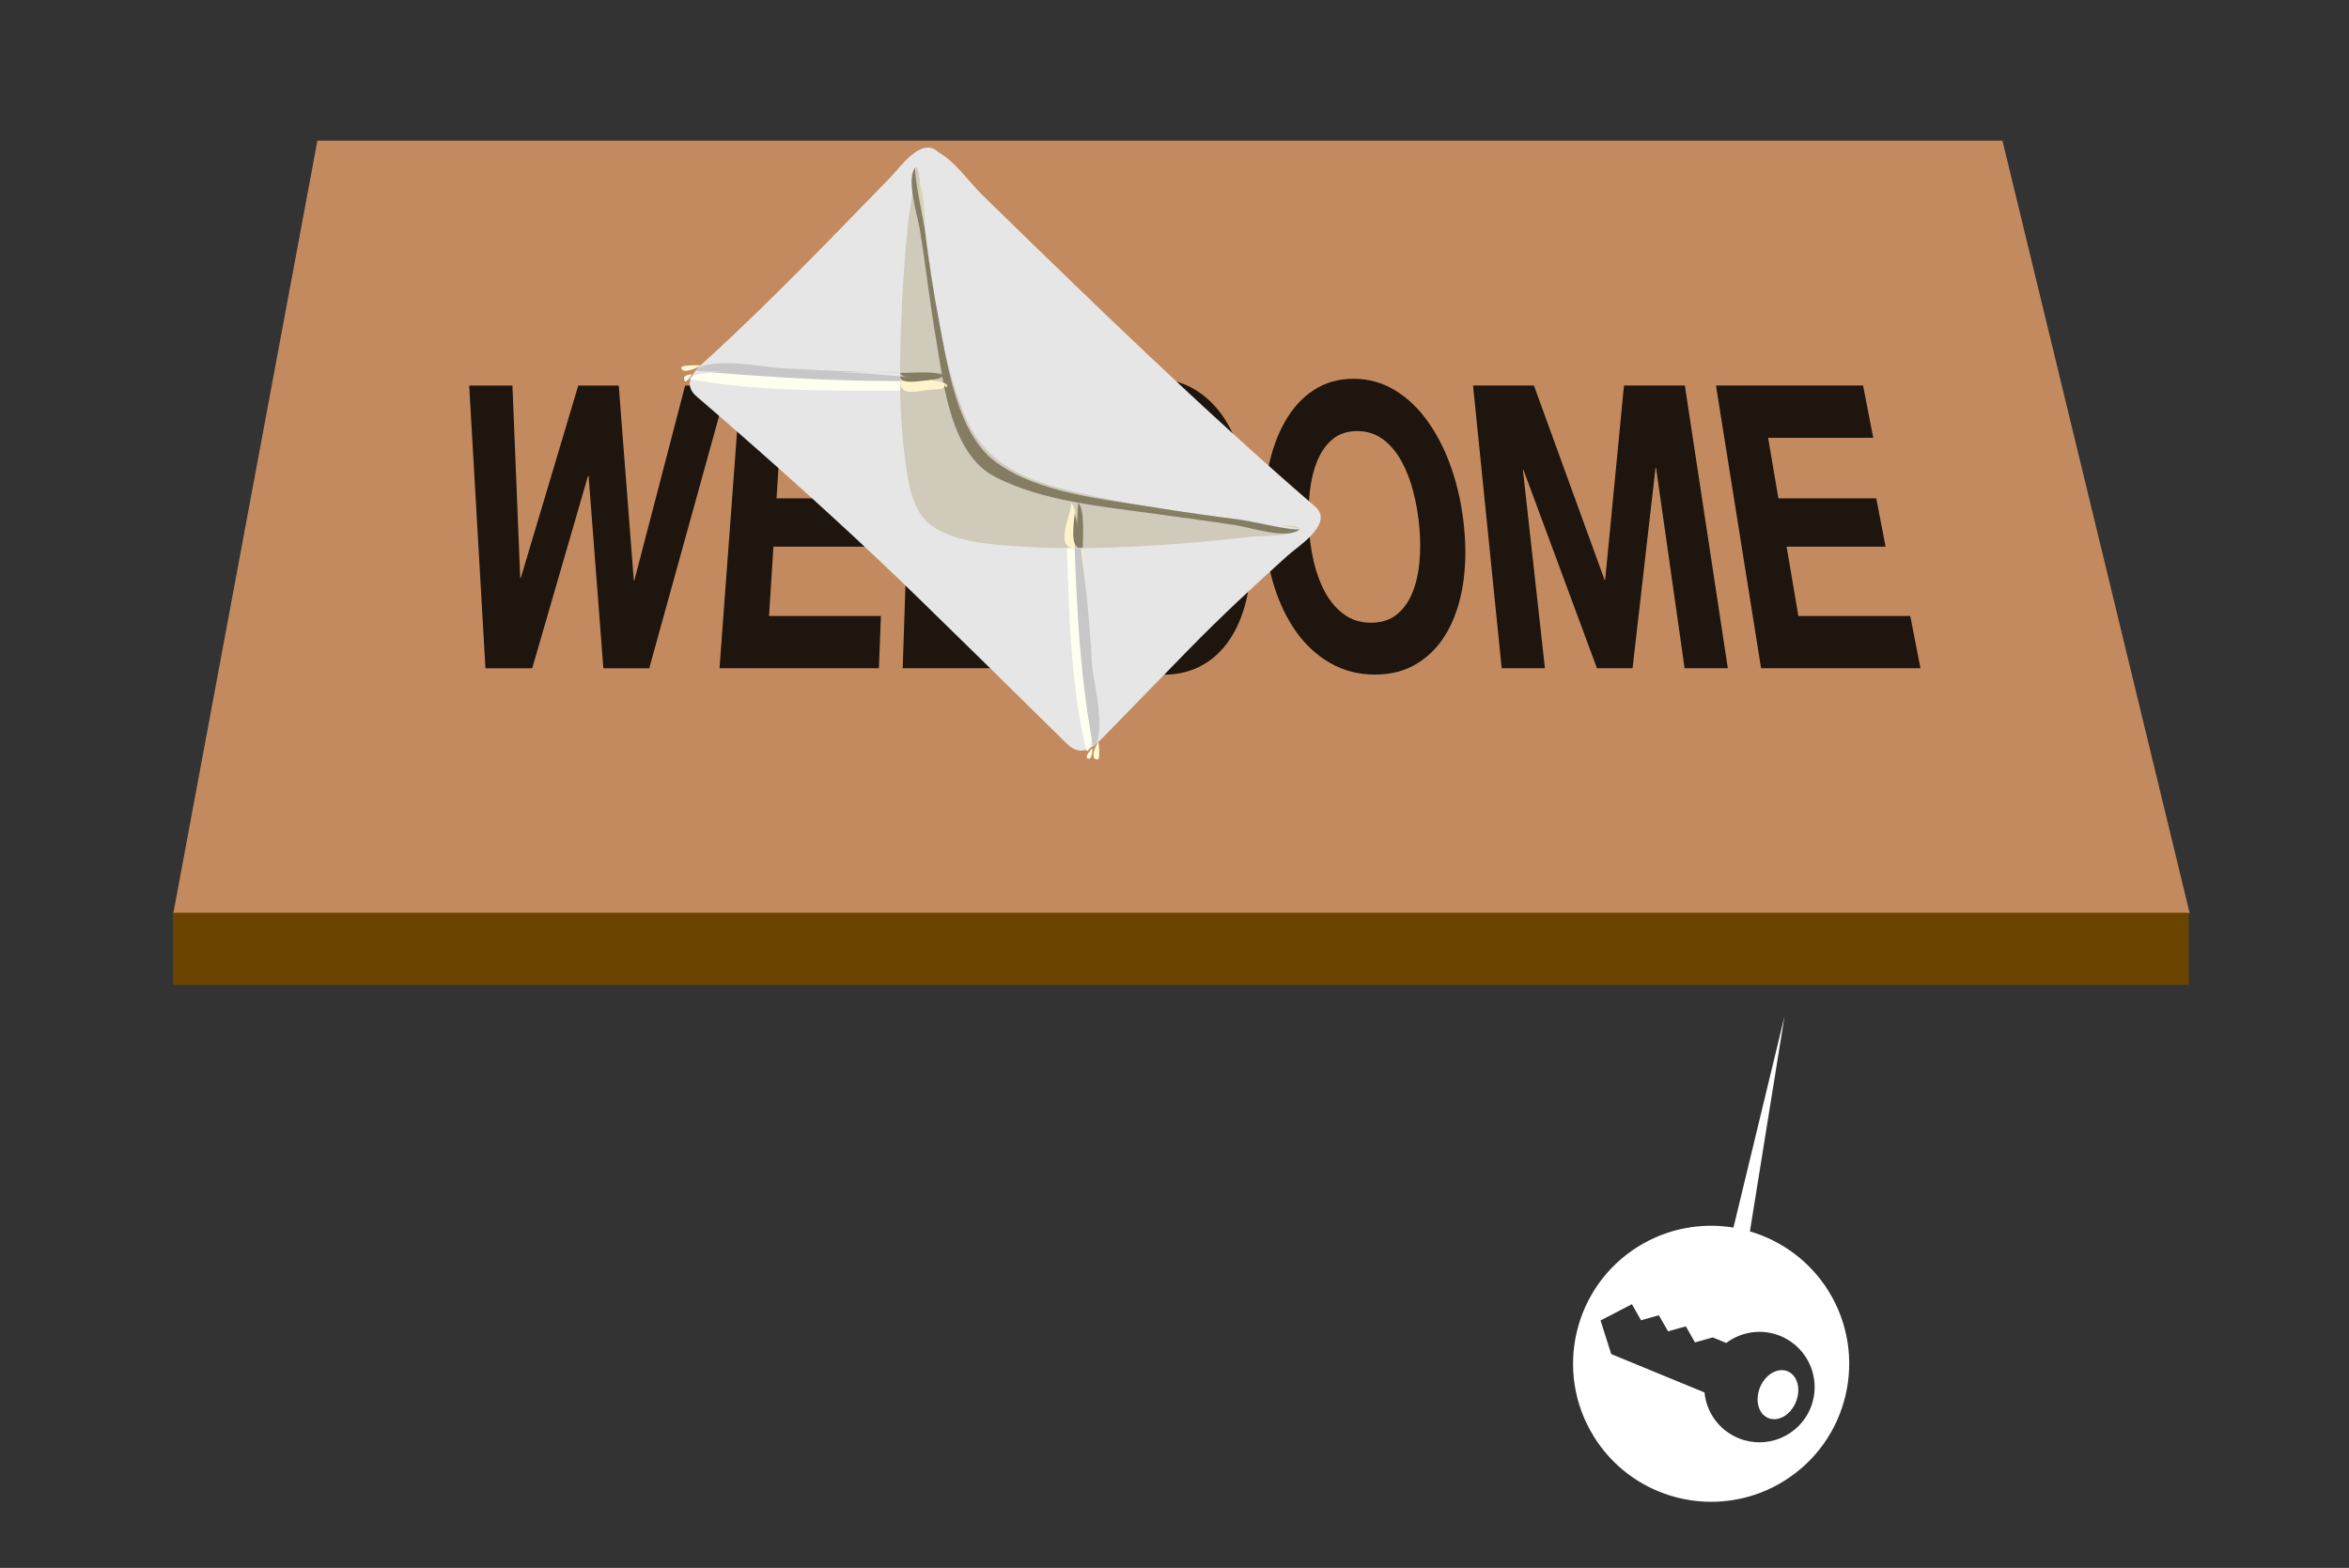 <?xml version="1.0" encoding="UTF-8" standalone="no"?>
<!-- Created with Inkscape (http://www.inkscape.org/) -->

<svg
   xmlns:dc="http://purl.org/dc/elements/1.1/"
   xmlns:cc="http://creativecommons.org/ns#"
   xmlns:rdf="http://www.w3.org/1999/02/22-rdf-syntax-ns#"
   xmlns:svg="http://www.w3.org/2000/svg"
   xmlns="http://www.w3.org/2000/svg"
   xmlns:sodipodi="http://sodipodi.sourceforge.net/DTD/sodipodi-0.dtd"
   xmlns:inkscape="http://www.inkscape.org/namespaces/inkscape"
   width="640.143"
   height="427.326"
   viewBox="0 0 169.371 113.063"
   version="1.1"
   id="svg8"
   inkscape:version="0.92.1 r15371"
   sodipodi:docname="under-the-mat.svg">
  <rect x="0" y="0" width="169.371" height="113.063" fill="#333333" stroke="none"/>
  <defs
     id="defs2">
    <linearGradient
       x1="-219.188"
       y1="491.874"
       gradientTransform="matrix(0.298,0,0,0.235,139.638,117.86)"
       x2="-217.988"
       y2="491.874"
       id="imagebot_30"
       gradientUnits="userSpaceOnUse">
      <stop
         offset="0"
         stop-color="#FFFFFF"
         id="imagebot_33" />
      <stop
         offset="1"
         stop-color="#000000"
         id="imagebot_32" />
    </linearGradient>
  </defs>
  <sodipodi:namedview
     id="base"
     pagecolor="#ffffff"
     bordercolor="#666666"
     borderopacity="1.0"
     inkscape:pageopacity="0"
     inkscape:pageshadow="2"
     inkscape:zoom="1"
     inkscape:cx="289.73199"
     inkscape:cy="160.04505"
     inkscape:document-units="px"
     inkscape:current-layer="layer1"
     showgrid="false"
     inkscape:pagecheckerboard="true"
     fit-margin-top="0"
     fit-margin-left="0"
     fit-margin-right="0"
     fit-margin-bottom="0"
     inkscape:window-width="1680"
     inkscape:window-height="987"
     inkscape:window-x="-8"
     inkscape:window-y="-8"
     inkscape:window-maximized="1"
     inkscape:snap-others="false"
     inkscape:object-nodes="true"
     inkscape:snap-nodes="false"
     units="px" />
  <g
     inkscape:label="Layer 1"
     inkscape:groupmode="layer"
     id="layer1"
     transform="translate(-32.218,-31.389)">
    <g
       display="none"
       id="g6153"
       style="display:none;fill:#ffffff"
       transform="matrix(0.317,0,0,0.317,79.066,98.751)">
      <path
         id="path6151"
         display="inline"
         d="M 0,0 V 128 H 128 V 0 Z m 64,109.97 c -5.129,0 -9.287,-4.158 -9.287,-9.287 h 18.573 c 0,5.13 -4.158,9.29 -9.286,9.29 z M 101.22,98.377 H 26.778 v -7.132 c 0,0 2.937,-1.024 3.863,-1.485 1.135,-0.564 3.563,-1.649 4.309,-2.675 0.76,-1.045 1.332,-5.217 1.635,-6.984 0.46,-2.689 0.737,-8.276 0.966,-10.995 0.265,-3.151 0.664,-9.333 0.966,-12.481 0.215,-2.238 0.712,-6.718 1.188,-8.915 0.461,-2.125 1.451,-6.432 2.526,-8.321 0.845,-1.486 2.183,-3.692 4.606,-5.052 3.329,-1.868 7.429,-2.824 7.429,-2.824 0,-5.17 4.191,-9.361 9.361,-9.361 5.171,0 9.362,4.191 9.362,9.361 0,0 4.089,0.794 7.279,2.972 3.047,2.08 3.798,3.414 4.642,4.927 1.1,1.967 1.745,7.13 2.194,9.337 0.441,2.179 0.434,6.119 0.742,8.321 0.406,2.89 0.906,8.708 1.293,11.599 0.371,2.762 1.129,8.288 1.721,11.011 0.402,1.842 0.895,5.759 2.039,7.257 0.789,1.033 3.281,2.124 4.457,2.674 0.926,0.433 3.863,1.338 3.863,1.338 v 7.428 z"
         inkscape:connector-curvature="0"
         style="display:inline;fill:#ffffff" />
    </g>
    <g
       transform="matrix(0.466,0,0,1.116,111.861,-525.259)"
       id="g33">
      <g
         id="g31">
        <polygon
           style="fill:#c38a5f"
           points="-144.09,557.8 -121.8,507.88 138.93,507.88 167.9,557.8 "
           id="polygon13" />
        <g
           id="g29">
          <path
             style="opacity:0.85"
             inkscape:connector-curvature="0"
             d="m -77.55,541.97 -2.285,-12.435 h -0.087 l -8.639,12.435 h -7.234 l -2.514,-18.268 h 6.69 l 1.203,12.435 h 0.089 l 8.892,-12.435 h 6.264 l 2.328,12.589 h 0.089 l 7.853,-12.589 h 6.562 l -12.114,18.268 z"
             id="path15" />
          <path
             style="opacity:0.85"
             inkscape:connector-curvature="0"
             d="m -33.58,523.7 -0.314,3.377 H -50.16 l -0.598,3.914 h 15.143 l -0.306,3.121 h -15.313 l -0.684,4.479 h 17.312 l -0.311,3.377 h -24.661 l 3.243,-18.268 z"
             id="path17" />
          <path
             style="opacity:0.85"
             inkscape:connector-curvature="0"
             d="m -23.097,523.7 -0.809,14.891 h 15.648 l 0.002,3.377 h -22.977 l 1.445,-18.268 z"
             id="path19" />
          <path
             style="opacity:0.85"
             inkscape:connector-curvature="0"
             d="m 14.337,528.58 c -0.436,-0.384 -0.968,-0.721 -1.596,-1.011 -0.627,-0.29 -1.327,-0.517 -2.1,-0.677 -0.773,-0.163 -1.576,-0.244 -2.408,-0.244 -1.523,0 -2.806,0.175 -3.853,0.523 -1.049,0.351 -1.896,0.819 -2.537,1.408 -0.646,0.588 -1.108,1.258 -1.389,2.009 -0.282,0.75 -0.412,1.526 -0.388,2.327 0.023,0.77 0.201,1.515 0.535,2.239 0.335,0.726 0.854,1.378 1.562,1.958 0.708,0.58 1.625,1.044 2.749,1.394 1.126,0.35 2.486,0.524 4.078,0.524 2.161,0 3.822,-0.374 4.977,-1.125 1.148,-0.751 1.803,-1.741 1.963,-2.969 h 6.748 c -0.053,1.144 -0.401,2.176 -1.048,3.097 -0.654,0.921 -1.565,1.706 -2.737,2.354 -1.178,0.648 -2.588,1.144 -4.225,1.484 -1.643,0.341 -3.468,0.511 -5.472,0.511 -2.492,0 -4.742,-0.242 -6.748,-0.729 -2,-0.486 -3.688,-1.156 -5.063,-2.009 -1.367,-0.852 -2.414,-1.854 -3.143,-3.007 -0.723,-1.15 -1.084,-2.392 -1.092,-3.723 -0.008,-1.363 0.333,-2.63 1.021,-3.8 0.682,-1.167 1.661,-2.187 2.937,-3.057 1.268,-0.87 2.825,-1.553 4.673,-2.047 1.84,-0.494 3.92,-0.742 6.247,-0.742 1.672,0 3.265,0.145 4.778,0.436 1.516,0.29 2.89,0.712 4.124,1.266 1.239,0.556 2.288,1.242 3.149,2.06 0.864,0.819 1.457,1.758 1.775,2.814 H 15.23 c -0.158,-0.45 -0.455,-0.87 -0.893,-1.25 z"
             id="path21" />
          <path
             style="opacity:0.85"
             inkscape:connector-curvature="0"
             d="m 25.293,529.11 c 0.549,-1.167 1.414,-2.187 2.592,-3.057 1.168,-0.87 2.648,-1.553 4.439,-2.047 1.785,-0.494 3.838,-0.742 6.164,-0.742 2.354,0 4.5,0.248 6.444,0.742 1.95,0.494 3.661,1.177 5.133,2.047 1.48,0.87 2.7,1.89 3.657,3.057 0.962,1.17 1.602,2.437 1.915,3.8 0.306,1.331 0.235,2.572 -0.216,3.723 -0.458,1.152 -1.269,2.155 -2.436,3.007 -1.174,0.853 -2.697,1.522 -4.567,2.009 -1.878,0.486 -4.079,0.729 -6.6,0.729 -2.49,0 -4.77,-0.242 -6.831,-0.729 -2.055,-0.486 -3.818,-1.156 -5.289,-2.009 -1.464,-0.852 -2.625,-1.854 -3.483,-3.007 -0.852,-1.15 -1.356,-2.392 -1.514,-3.723 -0.162,-1.36 0.038,-2.63 0.592,-3.8 z m 7.115,6.04 c 0.418,0.726 1.011,1.378 1.784,1.958 0.774,0.58 1.743,1.044 2.907,1.394 1.166,0.35 2.546,0.524 4.136,0.524 1.591,0 2.911,-0.175 3.955,-0.524 1.041,-0.35 1.849,-0.813 2.422,-1.394 0.569,-0.58 0.936,-1.232 1.1,-1.958 0.163,-0.725 0.166,-1.47 0.008,-2.239 -0.164,-0.801 -0.477,-1.577 -0.936,-2.327 -0.458,-0.751 -1.079,-1.421 -1.861,-2.009 -0.781,-0.589 -1.737,-1.058 -2.869,-1.408 -1.128,-0.349 -2.454,-0.523 -3.976,-0.523 -1.521,0 -2.786,0.175 -3.792,0.523 -1.011,0.351 -1.803,0.819 -2.377,1.408 -0.579,0.588 -0.965,1.258 -1.162,2.009 -0.198,0.75 -0.24,1.526 -0.125,2.327 0.108,0.77 0.371,1.52 0.786,2.24 z"
             id="path23" />
          <path
             style="opacity:0.85"
             inkscape:connector-curvature="0"
             d="m 66.434,523.7 10.934,12.562 h 0.089 L 80.368,523.7 h 9.418 l 6.651,18.268 h -6.688 l -4.413,-12.945 h -0.088 l -3.553,12.945 H 76.19 L 64.815,529.15 h -0.087 l 3.408,12.818 H 61.448 L 57.016,523.7 Z"
             id="path25" />
          <path
             style="opacity:0.85"
             inkscape:connector-curvature="0"
             d="m 117.36,523.7 1.575,3.377 h -16.266 l 1.592,3.914 h 15.142 l 1.44,3.121 h -15.312 l 1.821,4.479 h 17.312 l 1.579,3.377 H 101.582 L 94.604,523.7 h 22.758 z"
             id="path27" />
        </g>
      </g>
    </g>
    <rect
       style="fill:#6b4500;stroke-width:0.721"
       y="97.207"
       x="44.696"
       height="5.207"
       width="145.341"
       id="rect143" />
    <g
       id="g6332"
       transform="translate(-8.98,-5.613)">
      <path
         d="m 126.887,83.864 c -2.009,2.062 -4.018,4.12 -6.026,6.181 -0.848,0.871 -1.679,1.635 -2.764,0.564 -3.551,-3.509 -7.115,-7.002 -10.687,-10.488 -4.149,-4.047 -8.441,-7.941 -12.798,-11.762 -1.051,-0.921 -2.104,-1.839 -3.165,-2.749 -1.271,-1.091 0.109,-2.114 0.914,-2.853 4.523,-4.151 8.766,-8.58 13.049,-12.975 0.72,-0.738 2.24,-2.987 3.461,-1.797 1.15,0.616 2.256,2.201 3.179,3.102 7.841,7.647 15.681,15.276 23.971,22.442 1.406,1.216 -1.227,2.862 -1.951,3.512 -2.455,2.208 -4.876,4.46 -7.183,6.823"
         id="imagebot_28"
         inkscape:connector-curvature="0"
         style="fill:#e6e6e6;stroke-width:0.406" />
      <path
         d="m 134.945,75.144 c -0.558,0.564 -2.839,0.482 -3.556,0.568 -2.613,0.309 -5.237,0.531 -7.865,0.672 -2.911,0.155 -5.84,0.223 -8.75,0.025 -2.059,-0.14 -4.66,-0.269 -6.413,-1.506 -1.454,-1.026 -1.717,-3.341 -1.929,-4.954 -0.391,-2.982 -0.377,-6.021 -0.281,-9.022 0.087,-2.71 0.269,-5.42 0.545,-8.118 0.026,-0.251 0.61,-3.725 0.559,-3.757 0.283,0.177 0.269,1.547 0.302,1.827 0.196,1.595 0.383,3.192 0.609,4.786 0.528,3.74 1.128,7.6 2.524,11.13 1.687,4.265 5.415,5.142 9.643,6.038 3.064,0.65 6.165,1.103 9.269,1.511 0.5,0.066 5.086,1.074 5.342,0.799"
         id="imagebot_27"
         inkscape:connector-curvature="0"
         style="fill:#cfcaba;stroke-width:0.406" />
      <path
         d="m 134.941,75.12 c 0.011,0.014 0.011,0.014 0,0 m -0.003,-0.004 c -0.327,-0.107 -0.663,-0.175 -1.008,-0.205 0.345,0.029 0.68,0.097 1.008,0.205 M 107.258,49.055 c -0.008,-0.004 -0.008,-0.004 0,0"
         id="imagebot_26"
         inkscape:connector-curvature="0"
         style="fill:#ffffd9;stroke-width:0.406" />
      <path
         d="m 133.93,74.912 c -0.102,-0.014 -0.203,-0.029 -0.304,-0.043 0.102,0.014 0.203,0.029 0.304,0.043 m 1.008,0.205 c 0.005,0.006 0.005,0.006 0,0 M 107.23,49.065 c -0.002,0.003 -0.002,0.003 0,0 m 0.027,-0.011 c 0.04,0.202 0.314,0.914 0.203,1.058 -0.015,-0.113 -0.046,-0.937 -0.203,-1.058"
         id="imagebot_25"
         inkscape:connector-curvature="0"
         style="fill:#d7cca4;stroke-width:0.406" />
      <path
         d="m 107.236,49.056 c -0.765,0.694 0.125,3.524 0.267,4.393 0.446,2.724 0.747,5.468 1.215,8.188 0.526,3.064 1.013,8.117 4.272,9.777 3.483,1.773 7.844,2.125 11.655,2.664 1.901,0.269 3.806,0.51 5.704,0.806 1.022,0.16 3.753,1.071 4.596,0.259 -0.223,0.225 -3.687,-0.584 -4.152,-0.643 -2.116,-0.272 -4.232,-0.559 -6.338,-0.903 -3.639,-0.595 -8.534,-1.034 -11.569,-3.362 -2.706,-2.112 -3.375,-6.92 -3.977,-10.044 -0.421,-2.187 -0.741,-4.393 -1.021,-6.603 -0.061,-0.484 -0.9,-4.282 -0.652,-4.532"
         id="imagebot_24"
         inkscape:connector-curvature="0"
         style="fill:#857d63;stroke-width:0.406" />
      <path
         d="m 112.887,70.236 m 20.739,4.633 c -6.405,-0.878 -14.116,-0.991 -19.919,-4.114 5.811,3.127 13.508,3.223 19.919,4.114 M 107.46,50.111 c 0.446,3.368 0.806,6.742 1.45,10.081 0.596,3.099 1.251,7.707 3.805,9.905 -2.554,-2.198 -3.208,-6.804 -3.805,-9.903 -0.39,-2.025 -0.693,-4.066 -0.958,-6.111 -0.144,-1.108 -0.003,-2.963 -0.492,-3.971"
         id="imagebot_23"
         inkscape:connector-curvature="0"
         style="fill:#ded3ab;stroke-width:0.406" />
      <path
         d="m 134.938,75.116 c -0.316,-0.242 -0.923,-0.193 -1.312,-0.247 0.035,0.01 1.31,0.247 1.312,0.247 m -27.68,-26.062 c -0.063,-0.048 0.22,1.111 0.203,1.057 -0.016,-0.112 -0.046,-0.936 -0.203,-1.057"
         id="imagebot_22"
         inkscape:connector-curvature="0"
         style="fill:#d6cba3;stroke-width:0.406" />
      <path
         d="m 91.083,64.004 c -0.212,-0.004 -0.396,0.056 -0.554,0.182 -0.039,0.86 0.633,-0.324 0.554,-0.182"
         id="imagebot_21"
         inkscape:connector-curvature="0"
         style="fill:#ffffe6;stroke-width:0.406" />
      <path
         d="m 106.105,64.478 c -1.765,0.007 -14.886,-1.397 -15.152,-0.131 4.854,0.9 10.24,0.828 15.162,0.825 -0.003,-0.232 -0.006,-0.463 -0.009,-0.694"
         id="imagebot_20"
         inkscape:connector-curvature="0"
         style="fill:#fffff0;stroke-width:0.406" />
      <path
         d="m 109.31,64.636 c -0.997,-0.404 -2.159,-0.163 -3.205,-0.158 0.009,1.187 1.23,0.702 2.197,0.625 0.437,-0.035 1.129,0.067 1.007,-0.467"
         id="imagebot_19"
         inkscape:connector-curvature="0"
         style="fill:#fef3cb;stroke-width:0.406" />
      <path
         d="m 109.456,64.714 c -0.197,-0.151 -0.223,-0.081 -0.078,0.211 0.149,-0.052 0.175,-0.123 0.078,-0.211"
         id="imagebot_18"
         inkscape:connector-curvature="0"
         style="fill:#eadfb7;stroke-width:0.406" />
      <path
         d="m 91.714,63.348 c 0.049,1.62e-4 -1.375,-0.054 -1.385,0.146 -0.025,0.546 1.171,0.047 1.385,-0.146"
         id="imagebot_17"
         inkscape:connector-curvature="0"
         style="fill:#fffad2;stroke-width:0.406" />
      <path
         d="m 106.103,63.889 c -2.794,-0.036 -5.583,-0.185 -8.373,-0.322 -1.532,-0.076 -5.265,-0.908 -6.444,0.168 1.697,0.207 14.817,0.02 14.817,0.154"
         id="imagebot_16"
         inkscape:connector-curvature="0"
         style="fill:#c7c7c7;stroke-width:0.406" />
      <path
         d="m 109.169,64.001 c -0.943,-0.253 -2.104,-0.099 -3.066,-0.112 -2.9e-4,0.492 3.204,0.766 3.066,0.112"
         id="imagebot_15"
         inkscape:connector-curvature="0"
         style="fill:#857d63;stroke-width:0.406" />
      <path
         d="m 109.286,64.051 c -0.304,-0.234 0.255,0.195 0,0"
         id="imagebot_14"
         inkscape:connector-curvature="0"
         style="fill:#857d63;stroke-width:0.406" />
      <path
         d="m 106.104,64.141 c -4.5,-0.408 -9.078,-0.606 -13.589,-0.287 4.504,0.367 9.073,0.644 13.591,0.624 -3.4e-4,-0.112 -0.001,-0.225 -0.002,-0.337"
         id="imagebot_13"
         inkscape:connector-curvature="0"
         style="fill:#c7c7c7;stroke-width:0.406" />
      <path
         d="m 108.273,64.396 c -0.72,-0.115 -1.445,-0.189 -2.17,-0.255 0.002,0.643 1.593,0.308 2.17,0.255"
         id="imagebot_12"
         inkscape:connector-curvature="0"
         style="fill:#857d63;stroke-width:0.406" />
      <path
         d="m 119.956,90.953 c -0.042,0.037 -0.761,0.805 -0.169,0.758 0.145,-0.225 0.2,-0.479 0.169,-0.758"
         id="imagebot_11"
         inkscape:connector-curvature="0"
         style="fill:#ffffe6;stroke-width:0.406" />
      <path
         d="m 118.688,76.526 c -0.187,-3.11e-4 -0.374,-0.001 -0.561,-0.002 0.166,4.782 0.263,9.97 1.419,14.638 0.932,-0.268 -0.179,-5.177 -0.265,-6.065 -0.273,-2.849 -0.496,-5.711 -0.592,-8.572"
         id="imagebot_10"
         inkscape:connector-curvature="0"
         style="fill:#fffff0;stroke-width:0.406" />
      <path
         d="m 118.385,73.232 c 0.355,0.272 -1.372,3.295 0.303,3.294 -0.024,-0.678 0.344,-2.797 -0.303,-3.294"
         id="imagebot_9"
         inkscape:connector-curvature="0"
         style="fill:#fef3cb;stroke-width:0.406" />
      <path
         d="m 119.419,79.079 c 0.107,1.738 0.235,3.474 0.394,5.207 -0.101,-1.738 -0.226,-3.475 -0.394,-5.207"
         id="imagebot_8"
         inkscape:connector-curvature="0"
         style="fill:#ffffe1;stroke-width:0.406" />
      <path
         d="m 119.275,76.522 c -0.234,0.002 0.111,2.206 0.145,2.557 -0.053,-0.852 -0.099,-1.704 -0.145,-2.557"
         id="imagebot_7"
         inkscape:connector-curvature="0"
         style="fill:#fdf0c8;stroke-width:0.406" />
      <path
         d="m 118.935,73.276 c 0.025,0.019 -0.336,3.253 0.34,3.247 -0.03,-0.54 0.182,-2.847 -0.34,-3.247"
         id="imagebot_6"
         inkscape:connector-curvature="0"
         style="fill:#857d63;stroke-width:0.406" />
      <path
         d="m 120.406,90.511 c -0.212,0.215 -0.681,1.3 -0.053,1.254 0.196,-0.016 0.049,-1.305 0.053,-1.254"
         id="imagebot_5"
         inkscape:connector-curvature="0"
         style="fill:#fffad2;stroke-width:0.406" />
      <path
         d="m 119.813,84.287 c 0.122,2.098 -0.202,4.559 0.223,6.6 1.042,-0.968 -0.1,-5.249 -0.223,-6.6"
         id="imagebot_4"
         inkscape:connector-curvature="0"
         style="fill:#c7c7c7;stroke-width:0.406" />
      <path
         d="m 119.13,76.524 c -0.147,7.87e-4 -0.295,0.001 -0.442,0.002 0.157,4.664 0.425,9.469 1.29,14.065 0.19,-4.639 -0.235,-9.471 -0.848,-14.067"
         id="imagebot_3"
         inkscape:connector-curvature="0"
         style="fill:#c7c7c7;stroke-width:0.406" />
      <path
         d="m 118.692,74.007 c -0.054,0.731 -0.39,2.523 0.437,2.516 -0.112,-0.843 -0.231,-1.692 -0.437,-2.516"
         id="imagebot_2"
         inkscape:connector-curvature="0"
         style="fill:#857d63;stroke-width:0.406" />
    </g>
    <path
       style="color:#000000;clip-rule:nonzero;display:inline;overflow:visible;visibility:visible;opacity:1;isolation:auto;mix-blend-mode:normal;color-interpolation:sRGB;color-interpolation-filters:linearRGB;solid-color:#000000;solid-opacity:1;fill:#ffffff;fill-opacity:1;fill-rule:evenodd;stroke:none;stroke-width:0.032;stroke-linecap:butt;stroke-linejoin:miter;stroke-miterlimit:4;stroke-dasharray:none;stroke-dashoffset:0;stroke-opacity:1;color-rendering:auto;image-rendering:auto;shape-rendering:auto;text-rendering:auto;enable-background:accumulate"
       d="m 159.491,138.895 c 0.46,-0.196 0.911,-0.429 1.349,-0.701 4.674,-2.896 6.115,-9.032 3.22,-13.706 -1.295,-2.082 -3.313,-3.613 -5.667,-4.3 l 2.497,-15.521 -3.683,15.246 c -2.373,-0.391 -4.807,0.09 -6.852,1.355 -4.674,2.896 -6.116,9.032 -3.22,13.706 2.624,4.236 7.911,5.816 12.357,3.92 z m 1.122,-3.805 c -0.94,0.392 -2.03,0.425 -3.047,0.008 -1.411,-0.58 -2.308,-1.877 -2.448,-3.297 l -0.961,-0.395 -0.961,-0.396 -0.961,-0.395 -0.96,-0.395 -0.961,-0.396 -0.96,-0.395 -0.962,-0.396 -0.645,-2.033 -0.038,-0.122 -0.003,-0.013 -0.082,-0.255 6.1e-4,-2.7e-4 -2.4e-4,-6.1e-4 0.249,-0.129 0.169,-0.087 0.137,-0.071 8.3e-4,3.1e-4 1.705,-0.885 0.659,1.158 1.284,-0.359 0.66,1.158 1.283,-0.36 0.66,1.158 1.282,-0.359 0.971,0.399 c 1.086,-0.816 2.563,-1.056 3.91,-0.502 2.032,0.836 3.003,3.165 2.167,5.198 -0.418,1.016 -1.209,1.767 -2.149,2.159 z m 0.086,-1.484 c 0.092,-0.043 0.183,-0.095 0.27,-0.157 0.107,-0.076 0.208,-0.168 0.303,-0.27 0.021,-0.022 0.042,-0.044 0.062,-0.068 0,0 6.2e-4,-2.3e-4 6.2e-4,-2.3e-4 0.037,-0.044 0.072,-0.089 0.107,-0.137 0,0 6.2e-4,-2.4e-4 6.2e-4,-2.4e-4 0.034,-0.048 0.067,-0.097 0.098,-0.149 0,0 6.2e-4,-2.4e-4 6.2e-4,-2.4e-4 0.031,-0.051 0.06,-0.105 0.088,-0.159 0,0 6.1e-4,-2.5e-4 6.1e-4,-2.5e-4 0.028,-0.055 0.054,-0.111 0.077,-0.17 0.384,-0.933 0.117,-1.928 -0.597,-2.221 -0.178,-0.073 -0.368,-0.096 -0.558,-0.074 -0.047,0.005 -0.095,0.014 -0.142,0.025 -0.047,0.011 -0.094,0.025 -0.141,0.041 0,0 -6.2e-4,2.4e-4 -6.2e-4,2.4e-4 -0.187,0.065 -0.37,0.172 -0.537,0.313 -0.083,0.071 -0.163,0.15 -0.237,0.237 -0.074,0.087 -0.143,0.183 -0.206,0.286 -0.062,0.103 -0.118,0.213 -0.166,0.33 -0.024,0.058 -0.045,0.116 -0.064,0.175 -0.015,0.046 -0.027,0.093 -0.039,0.139 -0.004,0.012 -0.007,0.024 -0.01,0.036 -0.028,0.117 -0.046,0.234 -0.055,0.348 -0.004,0.057 -0.007,0.114 -0.007,0.17 0,0 2.4e-4,6.2e-4 2.4e-4,6.2e-4 1.6e-4,0.056 0.003,0.111 0.007,0.166 0.01,0.109 0.028,0.214 0.055,0.315 0.013,0.05 0.029,0.1 0.046,0.147 0.017,0.048 0.038,0.094 0.06,0.138 0.022,0.044 0.046,0.087 0.071,0.128 0,0 2.5e-4,6.2e-4 2.5e-4,6.2e-4 0.025,0.041 0.054,0.08 0.084,0.117 0.016,0.019 0.033,0.038 0.05,0.056 0.015,0.017 0.03,0.034 0.046,0.05 0,0 6.2e-4,-2.4e-4 6.2e-4,-2.4e-4 0.011,0.011 0.024,0.021 0.036,0.031 0.093,0.084 0.198,0.154 0.317,0.202 0.312,0.128 0.658,0.101 0.98,-0.048 z"
       id="path5075"
       inkscape:connector-curvature="0" />
  </g>
</svg>
